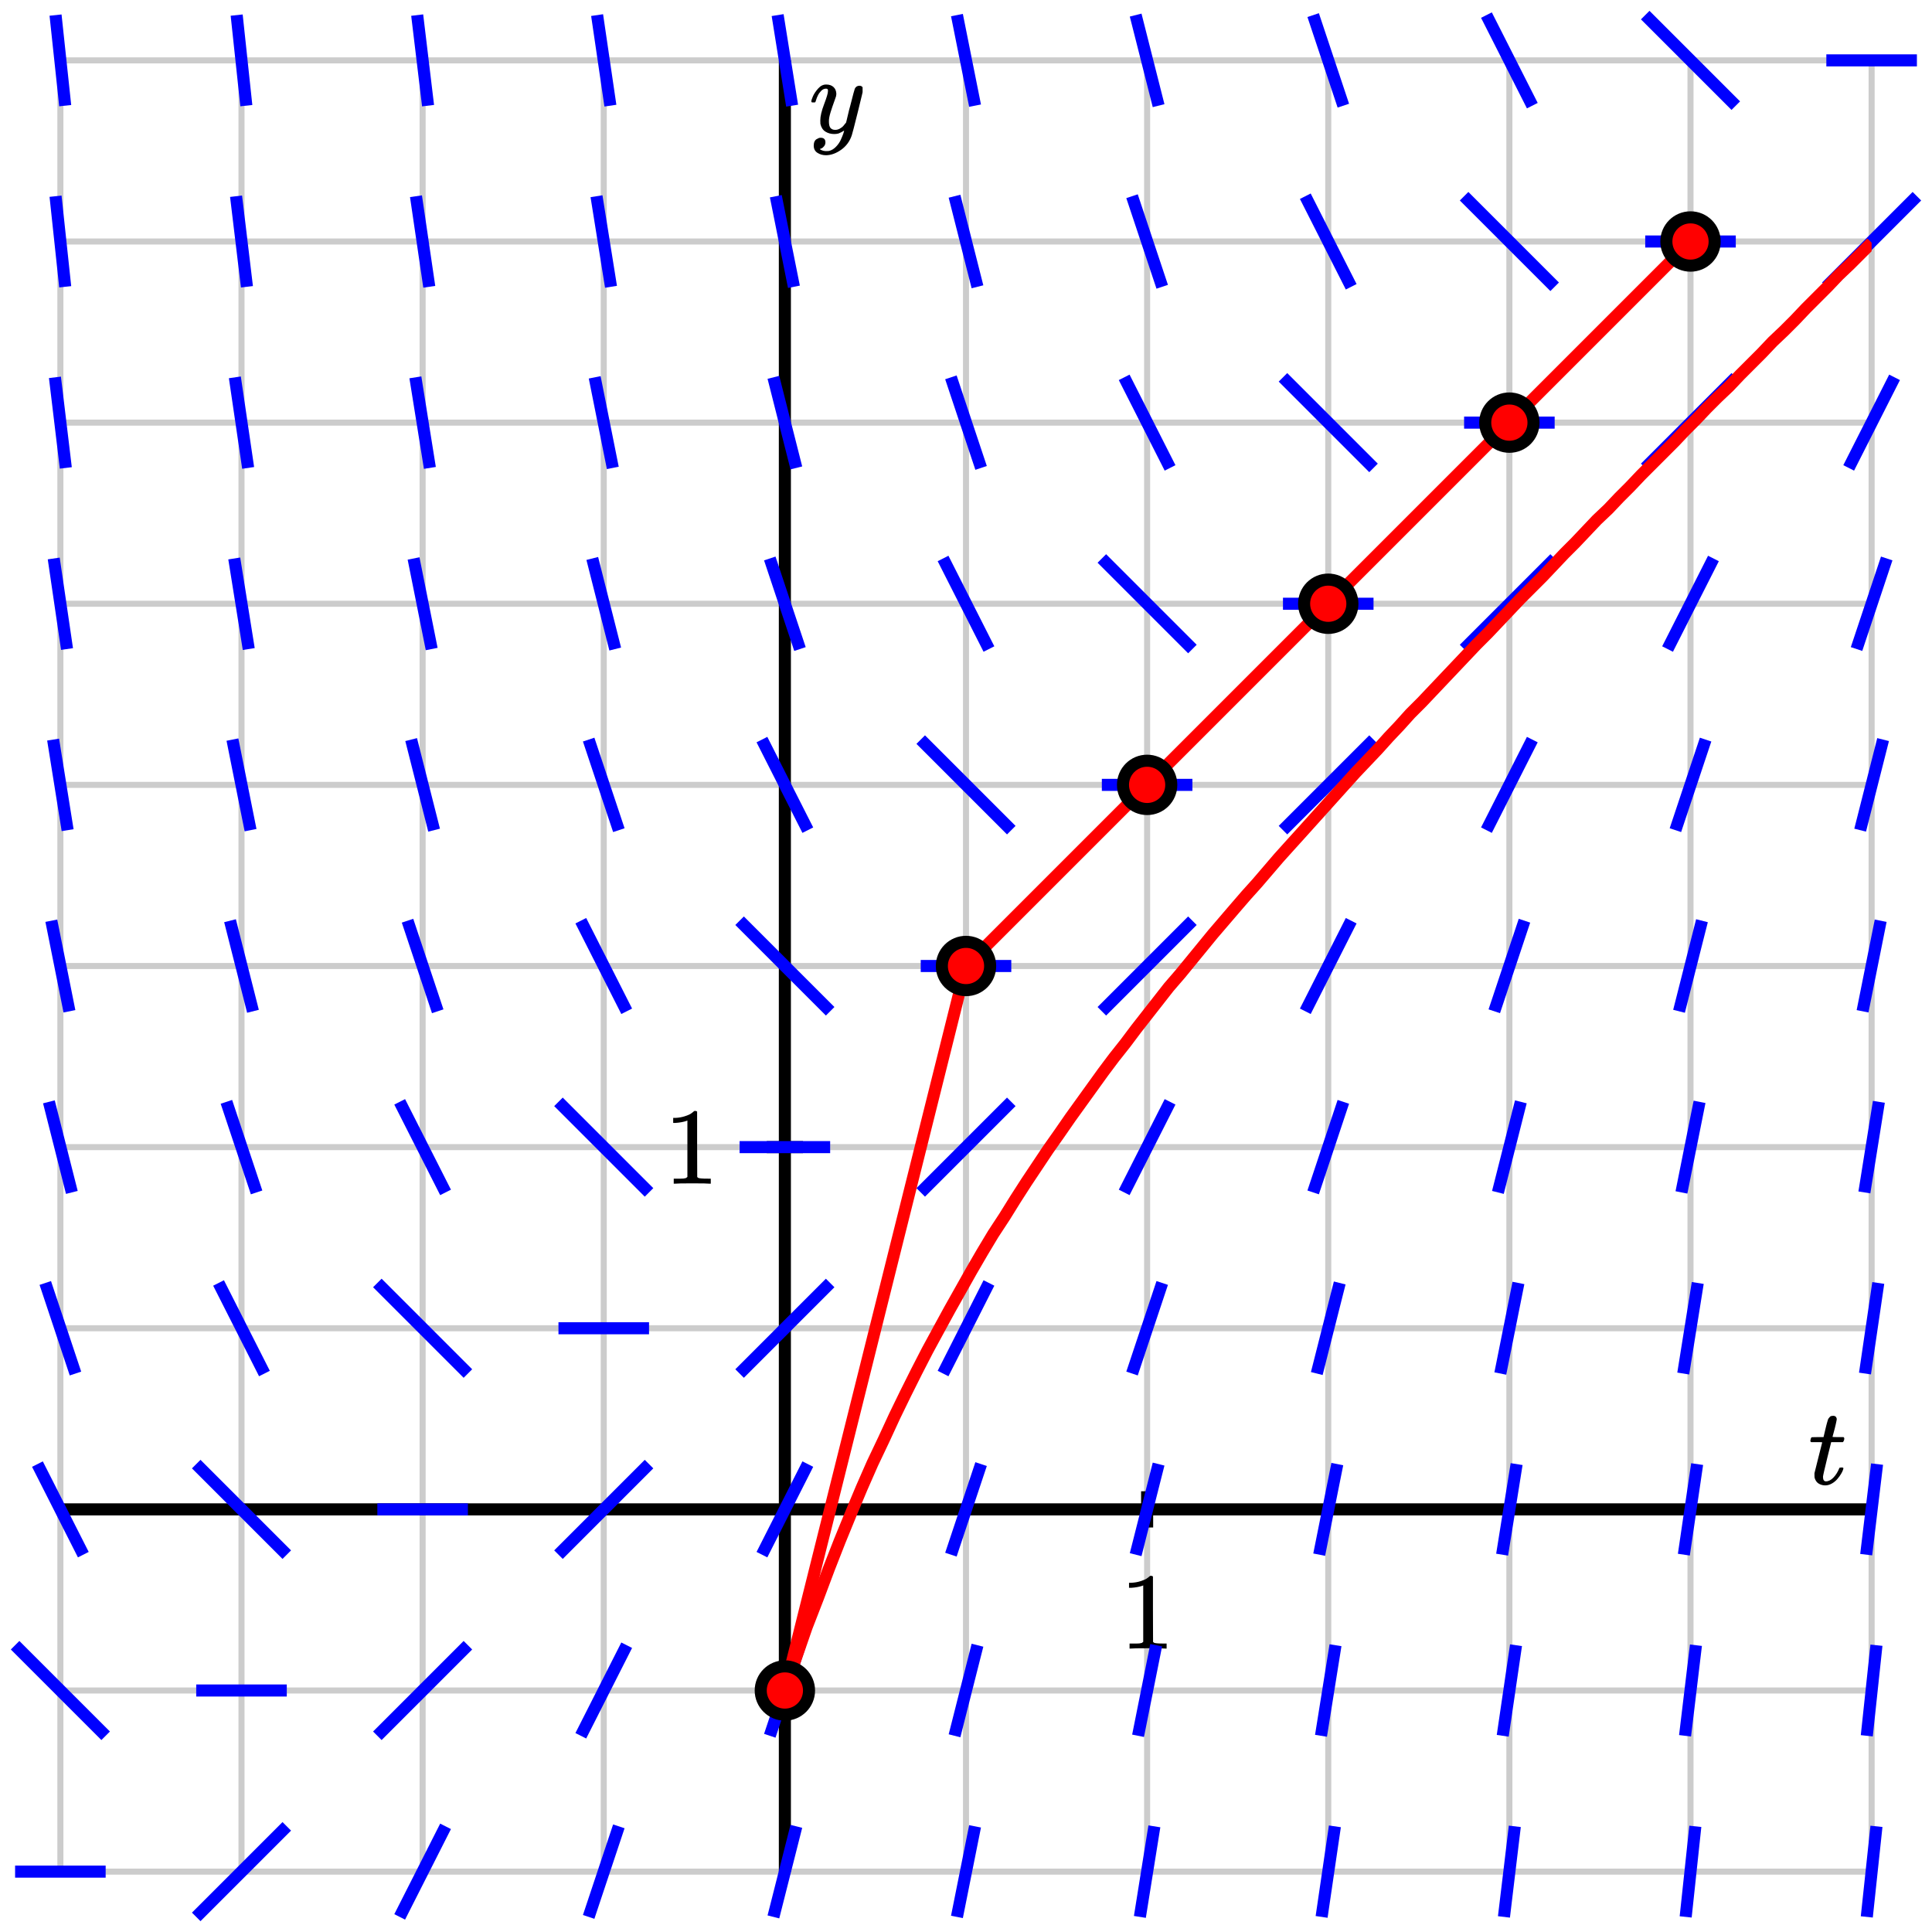 <svg xmlns="http://www.w3.org/2000/svg" id="diagram" width="320" height="320">
  <defs>
    <clipPath id="clipPath-0">
      <rect x="10.0" y="10.0" width="300.0" height="300.0"/>
    </clipPath>
    <clipPath id="clipPath-1">
      <rect x="10.0" y="10.0" width="300.0" height="300.0"/>
    </clipPath>
  </defs>
  <g id="grid-axes">
    <g id="grid" stroke="#ccc" stroke-width="1">
      <line id="line-0" x1="10.0" y1="310.0" x2="10.0" y2="10.0"/>
      <line id="line-1" x1="40.0" y1="310.0" x2="40.0" y2="10.0"/>
      <line id="line-2" x1="70.0" y1="310.0" x2="70.0" y2="10.0"/>
      <line id="line-3" x1="100.0" y1="310.0" x2="100.0" y2="10.0"/>
      <line id="line-4" x1="130.0" y1="310.0" x2="130.0" y2="10.0"/>
      <line id="line-5" x1="160.0" y1="310.0" x2="160.0" y2="10.0"/>
      <line id="line-6" x1="190.0" y1="310.0" x2="190.0" y2="10.0"/>
      <line id="line-7" x1="220.0" y1="310.0" x2="220.0" y2="10.0"/>
      <line id="line-8" x1="250.0" y1="310.0" x2="250.0" y2="10.0"/>
      <line id="line-9" x1="280.0" y1="310.0" x2="280.0" y2="10.0"/>
      <line id="line-10" x1="310.0" y1="310.0" x2="310.0" y2="10.0"/>
      <line id="line-11" x1="10.0" y1="310.0" x2="310.0" y2="310.0"/>
      <line id="line-12" x1="10.0" y1="280.0" x2="310.0" y2="280.0"/>
      <line id="line-13" x1="10.0" y1="250.0" x2="310.0" y2="250.0"/>
      <line id="line-14" x1="10.0" y1="220.0" x2="310.0" y2="220.0"/>
      <line id="line-15" x1="10.0" y1="190.0" x2="310.0" y2="190.0"/>
      <line id="line-16" x1="10.0" y1="160.0" x2="310.0" y2="160.0"/>
      <line id="line-17" x1="10.0" y1="130.0" x2="310.0" y2="130.0"/>
      <line id="line-18" x1="10.0" y1="100.0" x2="310.0" y2="100.0"/>
      <line id="line-19" x1="10.0" y1="70.0" x2="310.0" y2="70.0"/>
      <line id="line-20" x1="10.0" y1="40.0" x2="310.0" y2="40.0"/>
      <line id="line-21" x1="10.0" y1="10.0" x2="310.0" y2="10.0"/>
    </g>
    <g id="axes" stroke="black" stroke-width="2">
      <line id="line-22" x1="10.0" y1="250.0" x2="310.0" y2="250.0" stroke="black" stroke-width="2"/>
      <line id="line-23" x1="130.0" y1="310.0" x2="130.0" y2="10.0" stroke="black" stroke-width="2"/>
      <g id="g-0">
        <line id="line-24" x1="190.0" y1="253.0" x2="190.0" y2="247.0"/>
      </g>
      <g id="g-1">
        <line id="line-25" x1="127.0" y1="190.0" x2="133.0" y2="190.0"/>
      </g>
    </g>
    <g id="label-0" transform="translate(190.0,261.0) translate(-4.5,-0.0)">
      <g id="g-4">
        <svg xmlns:xlink="http://www.w3.org/1999/xlink" style="vertical-align: 0.000px" width="9.048px" height="12.056px" role="img" focusable="false" viewBox="0 -666 500 666" x="0.0" y="0.0">
          <defs>
            <path id="MJX-2-TEX-N-31" d="M213 578L200 573Q186 568 160 563T102 556H83V602H102Q149 604 189 617T245 641T273 663Q275 666 285 666Q294 666 302 660V361L303 61Q310 54 315 52T339 48T401 46H427V0H416Q395 3 257 3Q121 3 100 0H88V46H114Q136 46 152 46T177 47T193 50T201 52T207 57T213 61V578Z"/>
          </defs>
          <g stroke="currentColor" fill="currentColor" stroke-width="0" transform="scale(1,-1)">
            <g data-mml-node="math">
              <g data-mml-node="mtext" data-semantic-type="text" data-semantic-role="integer" data-semantic-font="normal" data-semantic-annotation="clearspeak:unit" data-semantic-id="0" data-semantic-speech="1">
                <use data-c="31" xlink:href="#MJX-2-TEX-N-31"/>
              </g>
            </g>
          </g>
        </svg>
      </g>
    </g>
    <g id="label-1" transform="translate(119.0,190.0) translate(-9.0,-6.0)">
      <g id="g-5">
        <svg xmlns:xlink="http://www.w3.org/1999/xlink" style="vertical-align: 0.000px" width="9.048px" height="12.056px" role="img" focusable="false" viewBox="0 -666 500 666" x="0.0" y="0.0">
          <defs>
            <path id="MJX-3-TEX-N-31" d="M213 578L200 573Q186 568 160 563T102 556H83V602H102Q149 604 189 617T245 641T273 663Q275 666 285 666Q294 666 302 660V361L303 61Q310 54 315 52T339 48T401 46H427V0H416Q395 3 257 3Q121 3 100 0H88V46H114Q136 46 152 46T177 47T193 50T201 52T207 57T213 61V578Z"/>
          </defs>
          <g stroke="currentColor" fill="currentColor" stroke-width="0" transform="scale(1,-1)">
            <g data-mml-node="math">
              <g data-mml-node="mtext" data-semantic-type="text" data-semantic-role="integer" data-semantic-font="normal" data-semantic-annotation="clearspeak:unit" data-semantic-id="0" data-semantic-speech="1">
                <use data-c="31" xlink:href="#MJX-3-TEX-N-31"/>
              </g>
            </g>
          </g>
        </svg>
      </g>
    </g>
    <g id="label-2" transform="translate(306.0,246.0) translate(-6.5,-11.5)">
      <g id="g-6">
        <svg xmlns:xlink="http://www.w3.org/1999/xlink" style="vertical-align: -0.200px" width="6.536px" height="11.528px" role="img" focusable="false" viewBox="0 -626 361 637" x="0.0" y="0.0">
          <defs>
            <path id="MJX-4-TEX-I-1D461" d="M26 385Q19 392 19 395Q19 399 22 411T27 425Q29 430 36 430T87 431H140L159 511Q162 522 166 540T173 566T179 586T187 603T197 615T211 624T229 626Q247 625 254 615T261 596Q261 589 252 549T232 470L222 433Q222 431 272 431H323Q330 424 330 420Q330 398 317 385H210L174 240Q135 80 135 68Q135 26 162 26Q197 26 230 60T283 144Q285 150 288 151T303 153H307Q322 153 322 145Q322 142 319 133Q314 117 301 95T267 48T216 6T155 -11Q125 -11 98 4T59 56Q57 64 57 83V101L92 241Q127 382 128 383Q128 385 77 385H26Z"/>
          </defs>
          <g stroke="currentColor" fill="currentColor" stroke-width="0" transform="scale(1,-1)">
            <g data-mml-node="math">
              <g data-mml-node="mi" data-semantic-type="identifier" data-semantic-role="latinletter" data-semantic-font="italic" data-semantic-annotation="clearspeak:simple" data-semantic-id="0" data-semantic-speech="t">
                <use data-c="1D461" xlink:href="#MJX-4-TEX-I-1D461"/>
              </g>
            </g>
          </g>
        </svg>
      </g>
    </g>
    <g id="label-3" transform="translate(134.0,14.0) translate(0.0,-0.0)">
      <g id="g-7">
        <svg xmlns:xlink="http://www.w3.org/1999/xlink" style="vertical-align: -3.712px" width="8.872px" height="11.712px" role="img" focusable="false" viewBox="0 -442 490 647" x="0.0" y="0.0">
          <defs>
            <path id="MJX-5-TEX-I-1D466" d="M21 287Q21 301 36 335T84 406T158 442Q199 442 224 419T250 355Q248 336 247 334Q247 331 231 288T198 191T182 105Q182 62 196 45T238 27Q261 27 281 38T312 61T339 94Q339 95 344 114T358 173T377 247Q415 397 419 404Q432 431 462 431Q475 431 483 424T494 412T496 403Q496 390 447 193T391 -23Q363 -106 294 -155T156 -205Q111 -205 77 -183T43 -117Q43 -95 50 -80T69 -58T89 -48T106 -45Q150 -45 150 -87Q150 -107 138 -122T115 -142T102 -147L99 -148Q101 -153 118 -160T152 -167H160Q177 -167 186 -165Q219 -156 247 -127T290 -65T313 -9T321 21L315 17Q309 13 296 6T270 -6Q250 -11 231 -11Q185 -11 150 11T104 82Q103 89 103 113Q103 170 138 262T173 379Q173 380 173 381Q173 390 173 393T169 400T158 404H154Q131 404 112 385T82 344T65 302T57 280Q55 278 41 278H27Q21 284 21 287Z"/>
          </defs>
          <g stroke="currentColor" fill="currentColor" stroke-width="0" transform="scale(1,-1)">
            <g data-mml-node="math">
              <g data-mml-node="mi" data-semantic-type="identifier" data-semantic-role="latinletter" data-semantic-font="italic" data-semantic-annotation="clearspeak:simple" data-semantic-id="0" data-semantic-speech="y">
                <use data-c="1D466" xlink:href="#MJX-5-TEX-I-1D466"/>
              </g>
            </g>
          </g>
        </svg>
      </g>
    </g>
  </g>
  <g id="g-2">
    <line id="line-26" x1="2.5" y1="310.0" x2="17.5" y2="310.0" stroke="blue" stroke-width="2" fill="none"/>
    <line id="line-27" x1="2.5" y1="272.5" x2="17.5" y2="287.5" stroke="blue" stroke-width="2" fill="none"/>
    <line id="line-28" x1="6.2" y1="242.5" x2="13.8" y2="257.5" stroke="blue" stroke-width="2" fill="none"/>
    <line id="line-29" x1="7.5" y1="212.5" x2="12.5" y2="227.5" stroke="blue" stroke-width="2" fill="none"/>
    <line id="line-30" x1="8.1" y1="182.5" x2="11.9" y2="197.5" stroke="blue" stroke-width="2" fill="none"/>
    <line id="line-31" x1="8.5" y1="152.5" x2="11.5" y2="167.5" stroke="blue" stroke-width="2" fill="none"/>
    <line id="line-32" x1="8.8" y1="122.5" x2="11.2" y2="137.5" stroke="blue" stroke-width="2" fill="none"/>
    <line id="line-33" x1="8.9" y1="92.5" x2="11.1" y2="107.5" stroke="blue" stroke-width="2" fill="none"/>
    <line id="line-34" x1="9.1" y1="62.5" x2="10.9" y2="77.5" stroke="blue" stroke-width="2" fill="none"/>
    <line id="line-35" x1="9.2" y1="32.5" x2="10.8" y2="47.5" stroke="blue" stroke-width="2" fill="none"/>
    <line id="line-36" x1="9.2" y1="2.5" x2="10.8" y2="17.5" stroke="blue" stroke-width="2" fill="none"/>
    <line id="line-37" x1="32.5" y1="317.5" x2="47.5" y2="302.5" stroke="blue" stroke-width="2" fill="none"/>
    <line id="line-38" x1="32.5" y1="280.0" x2="47.5" y2="280.0" stroke="blue" stroke-width="2" fill="none"/>
    <line id="line-39" x1="32.5" y1="242.5" x2="47.5" y2="257.5" stroke="blue" stroke-width="2" fill="none"/>
    <line id="line-40" x1="36.2" y1="212.5" x2="43.8" y2="227.5" stroke="blue" stroke-width="2" fill="none"/>
    <line id="line-41" x1="37.5" y1="182.5" x2="42.5" y2="197.5" stroke="blue" stroke-width="2" fill="none"/>
    <line id="line-42" x1="38.1" y1="152.5" x2="41.9" y2="167.5" stroke="blue" stroke-width="2" fill="none"/>
    <line id="line-43" x1="38.5" y1="122.5" x2="41.5" y2="137.5" stroke="blue" stroke-width="2" fill="none"/>
    <line id="line-44" x1="38.8" y1="92.5" x2="41.2" y2="107.5" stroke="blue" stroke-width="2" fill="none"/>
    <line id="line-45" x1="38.9" y1="62.5" x2="41.1" y2="77.5" stroke="blue" stroke-width="2" fill="none"/>
    <line id="line-46" x1="39.1" y1="32.5" x2="40.9" y2="47.5" stroke="blue" stroke-width="2" fill="none"/>
    <line id="line-47" x1="39.2" y1="2.5" x2="40.8" y2="17.5" stroke="blue" stroke-width="2" fill="none"/>
    <line id="line-48" x1="66.2" y1="317.5" x2="73.8" y2="302.5" stroke="blue" stroke-width="2" fill="none"/>
    <line id="line-49" x1="62.5" y1="287.5" x2="77.5" y2="272.5" stroke="blue" stroke-width="2" fill="none"/>
    <line id="line-50" x1="62.5" y1="250.0" x2="77.5" y2="250.0" stroke="blue" stroke-width="2" fill="none"/>
    <line id="line-51" x1="62.5" y1="212.5" x2="77.5" y2="227.5" stroke="blue" stroke-width="2" fill="none"/>
    <line id="line-52" x1="66.2" y1="182.5" x2="73.8" y2="197.5" stroke="blue" stroke-width="2" fill="none"/>
    <line id="line-53" x1="67.5" y1="152.5" x2="72.5" y2="167.5" stroke="blue" stroke-width="2" fill="none"/>
    <line id="line-54" x1="68.1" y1="122.5" x2="71.9" y2="137.5" stroke="blue" stroke-width="2" fill="none"/>
    <line id="line-55" x1="68.5" y1="92.5" x2="71.5" y2="107.5" stroke="blue" stroke-width="2" fill="none"/>
    <line id="line-56" x1="68.8" y1="62.5" x2="71.2" y2="77.5" stroke="blue" stroke-width="2" fill="none"/>
    <line id="line-57" x1="68.9" y1="32.5" x2="71.1" y2="47.5" stroke="blue" stroke-width="2" fill="none"/>
    <line id="line-58" x1="69.1" y1="2.5" x2="70.9" y2="17.5" stroke="blue" stroke-width="2" fill="none"/>
    <line id="line-59" x1="97.5" y1="317.5" x2="102.5" y2="302.5" stroke="blue" stroke-width="2" fill="none"/>
    <line id="line-60" x1="96.2" y1="287.5" x2="103.8" y2="272.5" stroke="blue" stroke-width="2" fill="none"/>
    <line id="line-61" x1="92.5" y1="257.5" x2="107.5" y2="242.5" stroke="blue" stroke-width="2" fill="none"/>
    <line id="line-62" x1="92.5" y1="220.0" x2="107.5" y2="220.0" stroke="blue" stroke-width="2" fill="none"/>
    <line id="line-63" x1="92.5" y1="182.5" x2="107.5" y2="197.5" stroke="blue" stroke-width="2" fill="none"/>
    <line id="line-64" x1="96.2" y1="152.5" x2="103.8" y2="167.5" stroke="blue" stroke-width="2" fill="none"/>
    <line id="line-65" x1="97.5" y1="122.5" x2="102.5" y2="137.5" stroke="blue" stroke-width="2" fill="none"/>
    <line id="line-66" x1="98.1" y1="92.5" x2="101.9" y2="107.5" stroke="blue" stroke-width="2" fill="none"/>
    <line id="line-67" x1="98.5" y1="62.5" x2="101.5" y2="77.5" stroke="blue" stroke-width="2" fill="none"/>
    <line id="line-68" x1="98.8" y1="32.5" x2="101.2" y2="47.5" stroke="blue" stroke-width="2" fill="none"/>
    <line id="line-69" x1="98.9" y1="2.5" x2="101.1" y2="17.5" stroke="blue" stroke-width="2" fill="none"/>
    <line id="line-70" x1="128.1" y1="317.5" x2="131.9" y2="302.5" stroke="blue" stroke-width="2" fill="none"/>
    <line id="line-71" x1="127.5" y1="287.5" x2="132.5" y2="272.5" stroke="blue" stroke-width="2" fill="none"/>
    <line id="line-72" x1="126.2" y1="257.5" x2="133.8" y2="242.5" stroke="blue" stroke-width="2" fill="none"/>
    <line id="line-73" x1="122.5" y1="227.5" x2="137.5" y2="212.5" stroke="blue" stroke-width="2" fill="none"/>
    <line id="line-74" x1="122.5" y1="190.0" x2="137.5" y2="190.0" stroke="blue" stroke-width="2" fill="none"/>
    <line id="line-75" x1="122.5" y1="152.5" x2="137.5" y2="167.5" stroke="blue" stroke-width="2" fill="none"/>
    <line id="line-76" x1="126.2" y1="122.5" x2="133.8" y2="137.5" stroke="blue" stroke-width="2" fill="none"/>
    <line id="line-77" x1="127.5" y1="92.5" x2="132.5" y2="107.5" stroke="blue" stroke-width="2" fill="none"/>
    <line id="line-78" x1="128.1" y1="62.5" x2="131.9" y2="77.5" stroke="blue" stroke-width="2" fill="none"/>
    <line id="line-79" x1="128.5" y1="32.5" x2="131.5" y2="47.5" stroke="blue" stroke-width="2" fill="none"/>
    <line id="line-80" x1="128.8" y1="2.5" x2="131.2" y2="17.5" stroke="blue" stroke-width="2" fill="none"/>
    <line id="line-81" x1="158.5" y1="317.5" x2="161.5" y2="302.5" stroke="blue" stroke-width="2" fill="none"/>
    <line id="line-82" x1="158.1" y1="287.5" x2="161.9" y2="272.5" stroke="blue" stroke-width="2" fill="none"/>
    <line id="line-83" x1="157.5" y1="257.5" x2="162.5" y2="242.5" stroke="blue" stroke-width="2" fill="none"/>
    <line id="line-84" x1="156.2" y1="227.5" x2="163.8" y2="212.5" stroke="blue" stroke-width="2" fill="none"/>
    <line id="line-85" x1="152.5" y1="197.5" x2="167.5" y2="182.5" stroke="blue" stroke-width="2" fill="none"/>
    <line id="line-86" x1="152.5" y1="160.0" x2="167.5" y2="160.0" stroke="blue" stroke-width="2" fill="none"/>
    <line id="line-87" x1="152.5" y1="122.5" x2="167.5" y2="137.5" stroke="blue" stroke-width="2" fill="none"/>
    <line id="line-88" x1="156.2" y1="92.5" x2="163.8" y2="107.5" stroke="blue" stroke-width="2" fill="none"/>
    <line id="line-89" x1="157.5" y1="62.5" x2="162.5" y2="77.5" stroke="blue" stroke-width="2" fill="none"/>
    <line id="line-90" x1="158.1" y1="32.5" x2="161.9" y2="47.5" stroke="blue" stroke-width="2" fill="none"/>
    <line id="line-91" x1="158.5" y1="2.5" x2="161.5" y2="17.5" stroke="blue" stroke-width="2" fill="none"/>
    <line id="line-92" x1="188.8" y1="317.5" x2="191.2" y2="302.5" stroke="blue" stroke-width="2" fill="none"/>
    <line id="line-93" x1="188.5" y1="287.5" x2="191.5" y2="272.5" stroke="blue" stroke-width="2" fill="none"/>
    <line id="line-94" x1="188.1" y1="257.5" x2="191.9" y2="242.5" stroke="blue" stroke-width="2" fill="none"/>
    <line id="line-95" x1="187.5" y1="227.5" x2="192.5" y2="212.5" stroke="blue" stroke-width="2" fill="none"/>
    <line id="line-96" x1="186.2" y1="197.5" x2="193.8" y2="182.5" stroke="blue" stroke-width="2" fill="none"/>
    <line id="line-97" x1="182.5" y1="167.5" x2="197.5" y2="152.5" stroke="blue" stroke-width="2" fill="none"/>
    <line id="line-98" x1="182.5" y1="130.0" x2="197.5" y2="130.0" stroke="blue" stroke-width="2" fill="none"/>
    <line id="line-99" x1="182.5" y1="92.5" x2="197.5" y2="107.5" stroke="blue" stroke-width="2" fill="none"/>
    <line id="line-100" x1="186.2" y1="62.5" x2="193.8" y2="77.5" stroke="blue" stroke-width="2" fill="none"/>
    <line id="line-101" x1="187.5" y1="32.5" x2="192.5" y2="47.5" stroke="blue" stroke-width="2" fill="none"/>
    <line id="line-102" x1="188.1" y1="2.5" x2="191.9" y2="17.5" stroke="blue" stroke-width="2" fill="none"/>
    <line id="line-103" x1="218.9" y1="317.5" x2="221.1" y2="302.5" stroke="blue" stroke-width="2" fill="none"/>
    <line id="line-104" x1="218.8" y1="287.5" x2="221.2" y2="272.5" stroke="blue" stroke-width="2" fill="none"/>
    <line id="line-105" x1="218.5" y1="257.5" x2="221.5" y2="242.5" stroke="blue" stroke-width="2" fill="none"/>
    <line id="line-106" x1="218.1" y1="227.5" x2="221.9" y2="212.5" stroke="blue" stroke-width="2" fill="none"/>
    <line id="line-107" x1="217.5" y1="197.5" x2="222.5" y2="182.5" stroke="blue" stroke-width="2" fill="none"/>
    <line id="line-108" x1="216.2" y1="167.5" x2="223.8" y2="152.5" stroke="blue" stroke-width="2" fill="none"/>
    <line id="line-109" x1="212.5" y1="137.5" x2="227.5" y2="122.5" stroke="blue" stroke-width="2" fill="none"/>
    <line id="line-110" x1="212.5" y1="100.0" x2="227.5" y2="100.0" stroke="blue" stroke-width="2" fill="none"/>
    <line id="line-111" x1="212.5" y1="62.5" x2="227.5" y2="77.5" stroke="blue" stroke-width="2" fill="none"/>
    <line id="line-112" x1="216.2" y1="32.5" x2="223.8" y2="47.5" stroke="blue" stroke-width="2" fill="none"/>
    <line id="line-113" x1="217.5" y1="2.5" x2="222.5" y2="17.5" stroke="blue" stroke-width="2" fill="none"/>
    <line id="line-114" x1="249.1" y1="317.5" x2="250.9" y2="302.5" stroke="blue" stroke-width="2" fill="none"/>
    <line id="line-115" x1="248.9" y1="287.5" x2="251.1" y2="272.5" stroke="blue" stroke-width="2" fill="none"/>
    <line id="line-116" x1="248.8" y1="257.5" x2="251.2" y2="242.5" stroke="blue" stroke-width="2" fill="none"/>
    <line id="line-117" x1="248.5" y1="227.5" x2="251.5" y2="212.5" stroke="blue" stroke-width="2" fill="none"/>
    <line id="line-118" x1="248.1" y1="197.5" x2="251.9" y2="182.5" stroke="blue" stroke-width="2" fill="none"/>
    <line id="line-119" x1="247.5" y1="167.5" x2="252.5" y2="152.5" stroke="blue" stroke-width="2" fill="none"/>
    <line id="line-120" x1="246.2" y1="137.5" x2="253.8" y2="122.5" stroke="blue" stroke-width="2" fill="none"/>
    <line id="line-121" x1="242.5" y1="107.5" x2="257.5" y2="92.5" stroke="blue" stroke-width="2" fill="none"/>
    <line id="line-122" x1="242.5" y1="70.0" x2="257.5" y2="70.0" stroke="blue" stroke-width="2" fill="none"/>
    <line id="line-123" x1="242.5" y1="32.5" x2="257.5" y2="47.5" stroke="blue" stroke-width="2" fill="none"/>
    <line id="line-124" x1="246.2" y1="2.5" x2="253.8" y2="17.5" stroke="blue" stroke-width="2" fill="none"/>
    <line id="line-125" x1="279.2" y1="317.5" x2="280.8" y2="302.5" stroke="blue" stroke-width="2" fill="none"/>
    <line id="line-126" x1="279.1" y1="287.5" x2="280.9" y2="272.5" stroke="blue" stroke-width="2" fill="none"/>
    <line id="line-127" x1="278.9" y1="257.5" x2="281.1" y2="242.5" stroke="blue" stroke-width="2" fill="none"/>
    <line id="line-128" x1="278.8" y1="227.5" x2="281.2" y2="212.5" stroke="blue" stroke-width="2" fill="none"/>
    <line id="line-129" x1="278.5" y1="197.5" x2="281.5" y2="182.5" stroke="blue" stroke-width="2" fill="none"/>
    <line id="line-130" x1="278.1" y1="167.5" x2="281.9" y2="152.5" stroke="blue" stroke-width="2" fill="none"/>
    <line id="line-131" x1="277.5" y1="137.5" x2="282.5" y2="122.5" stroke="blue" stroke-width="2" fill="none"/>
    <line id="line-132" x1="276.2" y1="107.5" x2="283.8" y2="92.5" stroke="blue" stroke-width="2" fill="none"/>
    <line id="line-133" x1="272.5" y1="77.5" x2="287.5" y2="62.5" stroke="blue" stroke-width="2" fill="none"/>
    <line id="line-134" x1="272.5" y1="40.0" x2="287.5" y2="40.0" stroke="blue" stroke-width="2" fill="none"/>
    <line id="line-135" x1="272.5" y1="2.5" x2="287.5" y2="17.5" stroke="blue" stroke-width="2" fill="none"/>
    <line id="line-136" x1="309.2" y1="317.5" x2="310.8" y2="302.5" stroke="blue" stroke-width="2" fill="none"/>
    <line id="line-137" x1="309.2" y1="287.5" x2="310.8" y2="272.5" stroke="blue" stroke-width="2" fill="none"/>
    <line id="line-138" x1="309.1" y1="257.5" x2="310.9" y2="242.5" stroke="blue" stroke-width="2" fill="none"/>
    <line id="line-139" x1="308.9" y1="227.5" x2="311.1" y2="212.5" stroke="blue" stroke-width="2" fill="none"/>
    <line id="line-140" x1="308.8" y1="197.5" x2="311.2" y2="182.5" stroke="blue" stroke-width="2" fill="none"/>
    <line id="line-141" x1="308.5" y1="167.5" x2="311.5" y2="152.5" stroke="blue" stroke-width="2" fill="none"/>
    <line id="line-142" x1="308.1" y1="137.5" x2="311.9" y2="122.5" stroke="blue" stroke-width="2" fill="none"/>
    <line id="line-143" x1="307.5" y1="107.5" x2="312.5" y2="92.5" stroke="blue" stroke-width="2" fill="none"/>
    <line id="line-144" x1="306.2" y1="77.5" x2="313.8" y2="62.5" stroke="blue" stroke-width="2" fill="none"/>
    <line id="line-145" x1="302.5" y1="47.5" x2="317.5" y2="32.5" stroke="blue" stroke-width="2" fill="none"/>
    <line id="line-146" x1="302.5" y1="10.0" x2="317.5" y2="10.0" stroke="blue" stroke-width="2" fill="none"/>
  </g>
  <path id="path-0" d="M 130.0 280.0 L 131.8 274.7 L 133.6 269.5 L 135.5 264.6 L 137.3 259.8 L 139.1 255.2 L 140.9 250.8 L 142.7 246.5 L 144.5 242.4 L 146.4 238.4 L 148.2 234.5 L 150.0 230.8 L 151.8 227.2 L 153.6 223.7 L 155.5 220.2 L 157.3 216.9 L 159.1 213.7 L 160.9 210.5 L 162.7 207.4 L 164.5 204.4 L 166.4 201.5 L 168.2 198.6 L 170.0 195.8 L 171.8 193.1 L 173.6 190.4 L 175.5 187.7 L 177.3 185.1 L 179.1 182.6 L 180.9 180.1 L 182.7 177.6 L 184.5 175.2 L 186.4 172.8 L 188.2 170.4 L 190.0 168.1 L 191.8 165.8 L 193.6 163.5 L 195.5 161.3 L 197.3 159.1 L 199.1 156.9 L 200.9 154.7 L 202.7 152.6 L 204.5 150.5 L 206.4 148.3 L 208.2 146.3 L 210.0 144.2 L 211.8 142.1 L 213.6 140.1 L 215.5 138.0 L 217.3 136.0 L 219.1 134.0 L 220.9 132.0 L 222.7 130.0 L 224.5 128.0 L 226.4 126.0 L 228.2 124.1 L 230.0 122.1 L 231.8 120.2 L 233.6 118.2 L 235.5 116.3 L 237.3 114.4 L 239.1 112.5 L 240.9 110.6 L 242.7 108.7 L 244.5 106.8 L 246.4 104.9 L 248.2 103.0 L 250.0 101.1 L 251.8 99.2 L 253.6 97.4 L 255.5 95.5 L 257.3 93.6 L 259.1 91.7 L 260.9 89.9 L 262.7 88.0 L 264.5 86.1 L 266.4 84.3 L 268.2 82.4 L 270.0 80.6 L 271.8 78.7 L 273.6 76.9 L 275.5 75.0 L 277.3 73.2 L 279.1 71.3 L 280.9 69.5 L 282.7 67.6 L 284.5 65.8 L 286.4 64.0 L 288.2 62.1 L 290.0 60.3 L 291.8 58.5 L 293.6 56.6 L 295.5 54.8 L 297.3 53.0 L 299.1 51.1 L 300.9 49.3 L 302.7 47.5 L 304.5 45.6 L 306.4 43.8 L 308.2 42.0 L 310.0 40.2" stroke="red" stroke-width="2" fill="none" clip-path="url(#clipPath-1)"/>
  <path id="path-1" d="M 130.0 280.0 L 160.0 160.0 L 190.0 130.0 L 220.0 100.0 L 250.0 70.0 L 280.0 40.0" stroke="red" stroke-width="2" fill="none" clip-path="url(#clipPath-1)"/>
  <g id="g-3">
    <circle id="circle-0-k=0" cx="130.0" cy="280.0" r="4" stroke="black" stroke-width="2" fill="red"/>
    <circle id="circle-1-k=1" cx="160.0" cy="160.0" r="4" stroke="black" stroke-width="2" fill="red"/>
    <circle id="circle-2-k=2" cx="190.0" cy="130.0" r="4" stroke="black" stroke-width="2" fill="red"/>
    <circle id="circle-3-k=3" cx="220.0" cy="100.0" r="4" stroke="black" stroke-width="2" fill="red"/>
    <circle id="circle-4-k=4" cx="250.0" cy="70.0" r="4" stroke="black" stroke-width="2" fill="red"/>
    <circle id="circle-5-k=5" cx="280.0" cy="40.0" r="4" stroke="black" stroke-width="2" fill="red"/>
  </g>
</svg>
